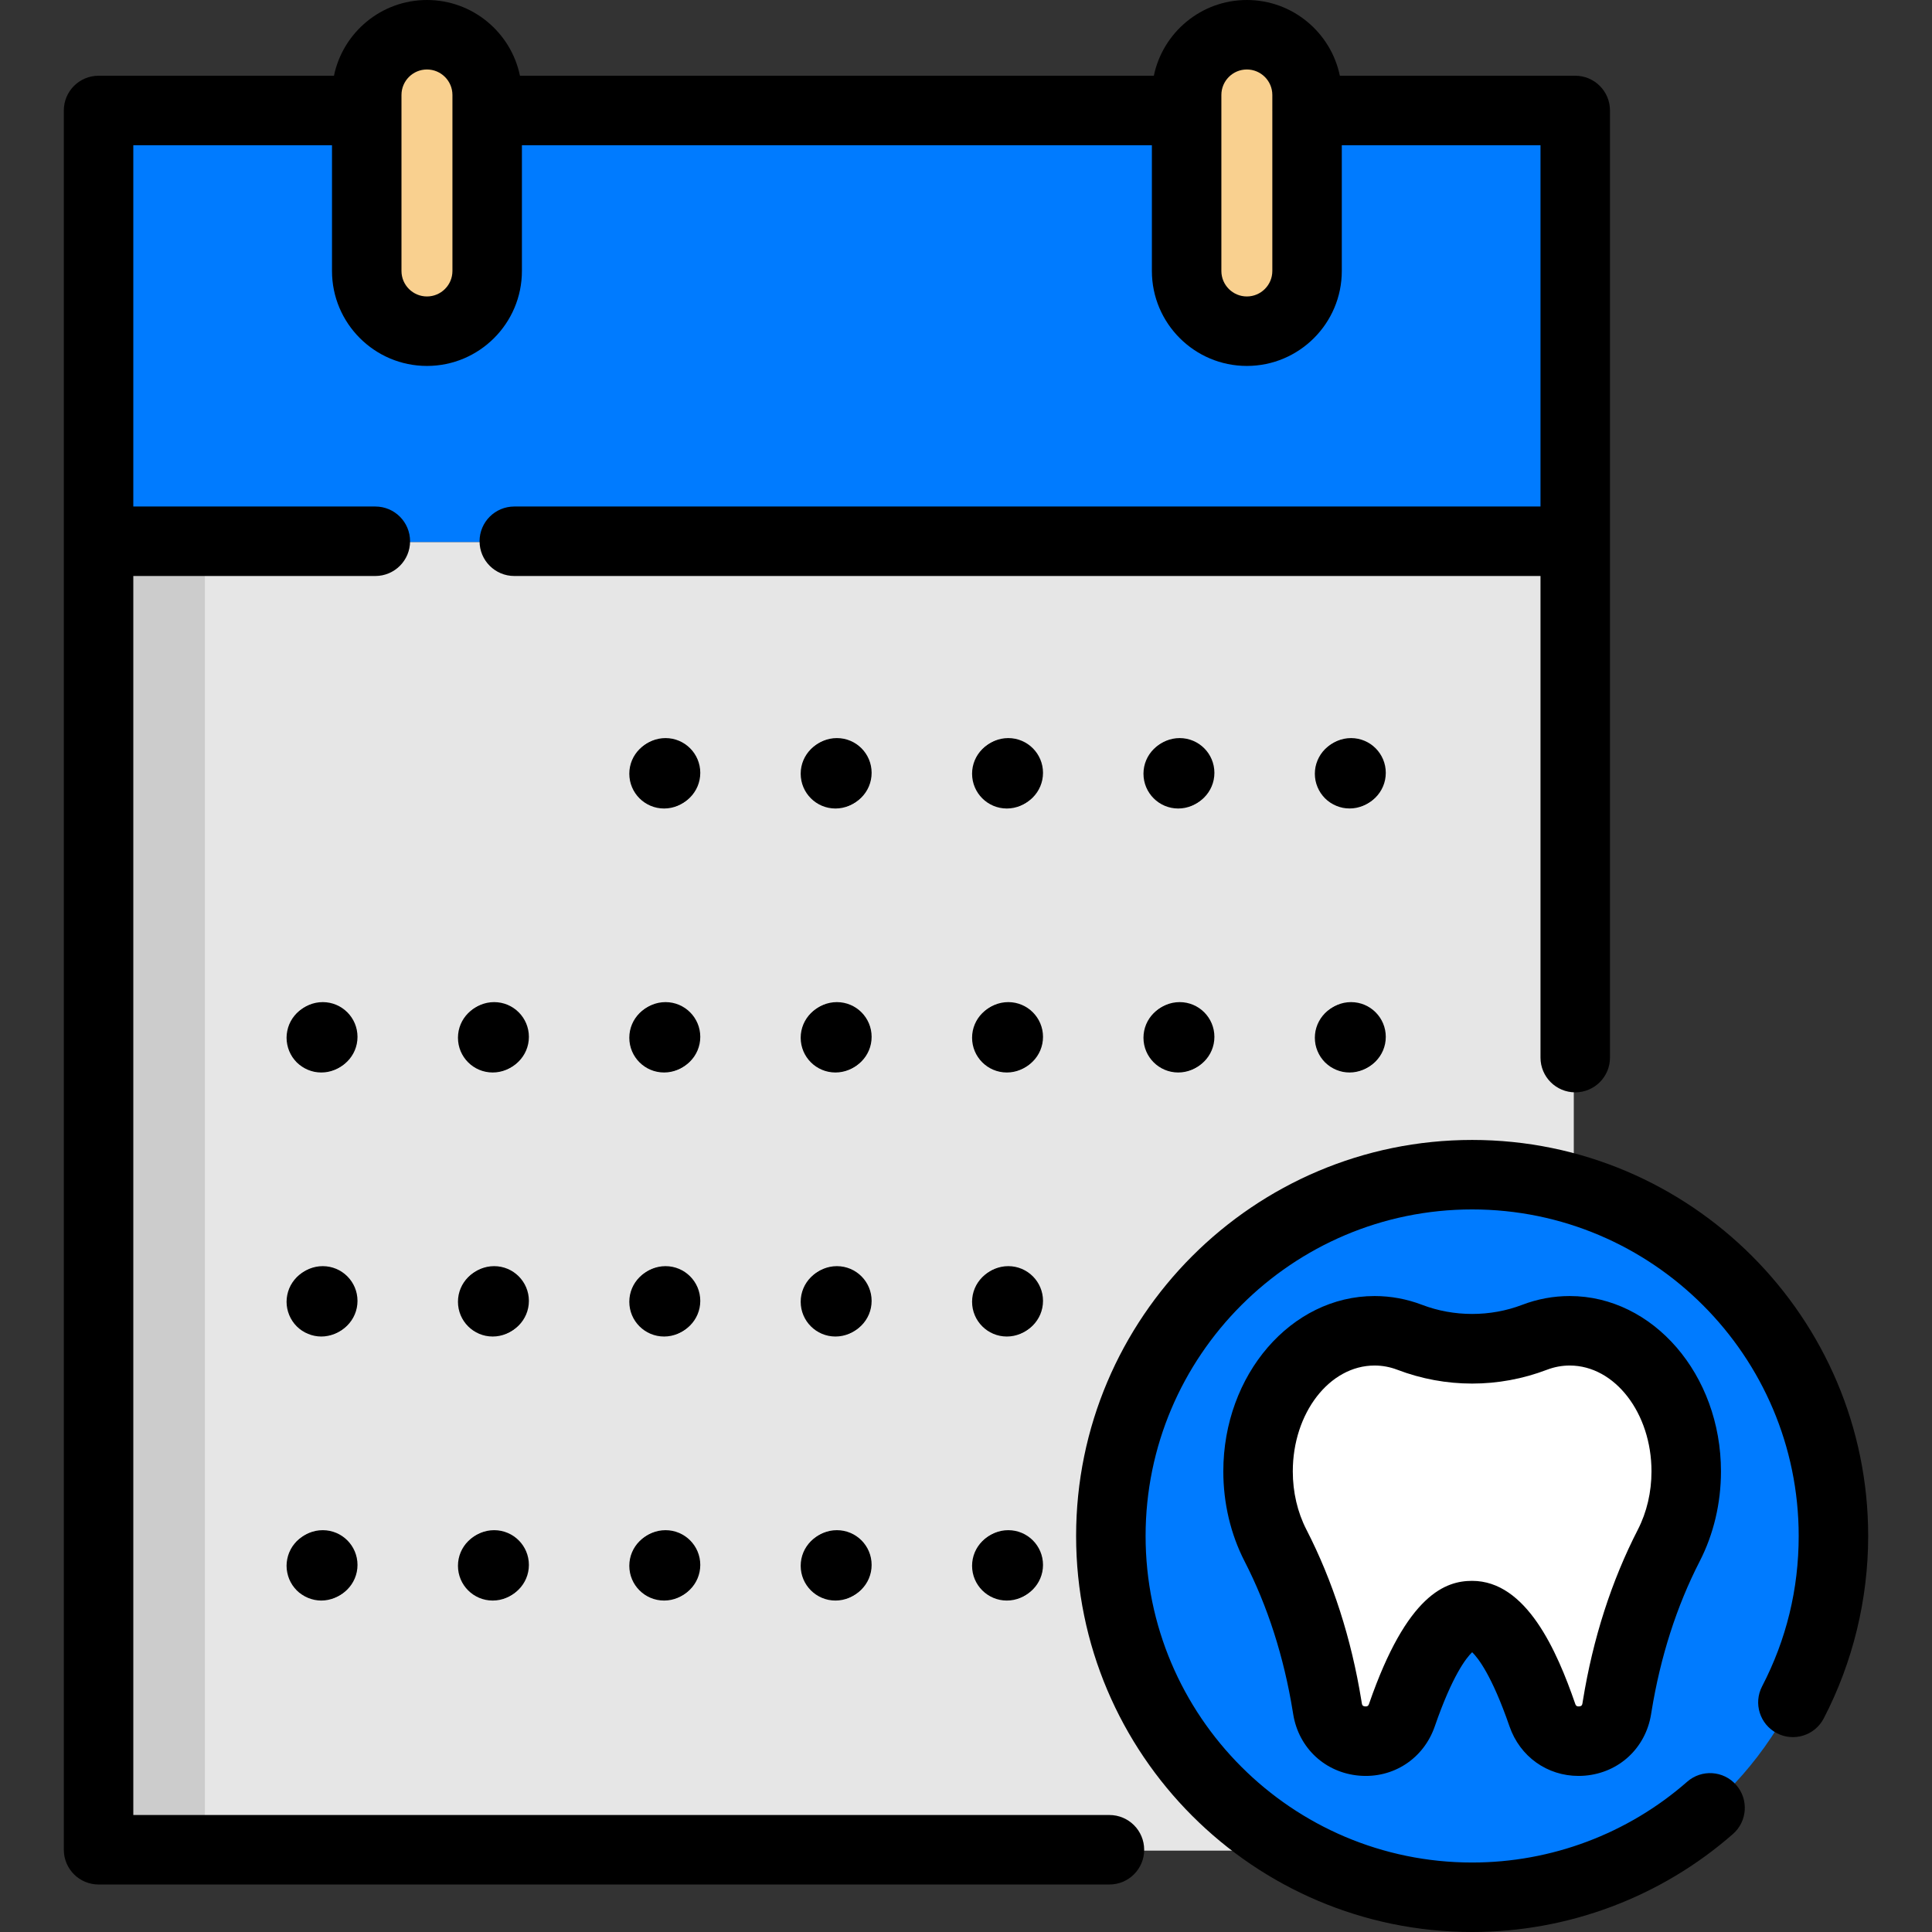 <!DOCTYPE svg PUBLIC "-//W3C//DTD SVG 1.1//EN" "http://www.w3.org/Graphics/SVG/1.1/DTD/svg11.dtd">

<!-- Uploaded to: SVG Repo, www.svgrepo.com, Transformed by: SVG Repo Mixer Tools -->
<svg version="1.1" id="Layer_1" xmlns="http://www.w3.org/2000/svg" xmlns:xlink="http://www.w3.org/1999/xlink" viewBox="0 0 511.999 511.999" xml:space="preserve" width="64px" height="64px" fill="#000000">

<rect x="0" y="0" width="511.999" height="511.999" fill="#333333" stroke="none"/>

<g id="SVGRepo_bgCarrier" stroke-width="0"/>

<g id="SVGRepo_tracerCarrier" stroke-linecap="round" stroke-linejoin="round"/>

<g id="SVGRepo_iconCarrier"> <rect x="25.732" y="29.511" style="fill:#007bff;" width="391.334" height="114.163"/> <rect x="25.737" y="143.674" style="fill:#E6E6E6;" width="391.334" height="346.762"/> <rect x="25.732" y="29.511" style="fill:#007bff;" width="28.564" height="114.163"/> <rect x="25.732" y="143.674" style="fill:#CCCCCC;" width="28.564" height="346.762"/> <circle style="fill:#007bff;" cx="389.75" cy="407.28" r="95.745"/> <path d="M303.031,205.042c0-5.082,4.125-9.207,9.207-9.207l0,0c5.082,0,9.207,4.125,9.207,9.207l0,0 c0,5.094-4.125,9.219-9.207,9.219l0,0C307.156,214.261,303.031,210.136,303.031,205.042z M257.611,205.042 c0-5.082,4.125-9.207,9.207-9.207l0,0c5.082,0,9.207,4.125,9.207,9.207l0,0c0,5.094-4.125,9.219-9.207,9.219l0,0 C261.736,214.261,257.611,210.136,257.611,205.042z M212.191,205.042c0-5.082,4.125-9.207,9.207-9.207l0,0 c5.094,0,9.207,4.125,9.207,9.207l0,0c0,5.094-4.112,9.219-9.207,9.219l0,0C216.316,214.261,212.191,210.136,212.191,205.042z M166.772,205.042c0-5.082,4.125-9.207,9.219-9.207l0,0c5.082,0,9.207,4.125,9.207,9.207l0,0c0,5.094-4.125,9.219-9.207,9.219l0,0 C170.896,214.261,166.772,210.136,166.772,205.042z"/> <path d="M357.657,214.249c-0.602,0-1.203-0.049-1.805-0.172c-0.589-0.123-1.166-0.295-1.719-0.528 c-0.552-0.233-1.093-0.516-1.596-0.847c-0.503-0.331-0.97-0.724-1.399-1.142c-0.417-0.43-0.81-0.896-1.142-1.399 c-0.331-0.503-0.614-1.031-0.847-1.596c-0.233-0.552-0.405-1.129-0.528-1.719c-0.11-0.589-0.172-1.203-0.172-1.792 c0-0.602,0.061-1.215,0.172-1.805c0.123-0.589,0.295-1.166,0.528-1.719c0.233-0.565,0.516-1.093,0.847-1.596 c0.331-0.503,0.724-0.97,1.142-1.399c0.43-0.417,0.896-0.81,1.399-1.142c0.503-0.331,1.043-0.614,1.596-0.847 c0.552-0.233,1.129-0.405,1.719-0.528c1.191-0.233,2.418-0.233,3.597,0c0.589,0.123,1.166,0.295,1.731,0.528 c0.552,0.233,1.08,0.516,1.584,0.847s0.982,0.724,1.399,1.142c0.43,0.43,0.81,0.896,1.142,1.399 c0.331,0.503,0.626,1.031,0.847,1.596c0.233,0.552,0.405,1.129,0.528,1.719c0.123,0.589,0.184,1.203,0.184,1.805 c0,0.589-0.061,1.203-0.184,1.792c-0.123,0.589-0.295,1.166-0.528,1.719c-0.221,0.565-0.516,1.093-0.847,1.596 c-0.331,0.503-0.712,0.97-1.142,1.399c-0.417,0.417-0.896,0.81-1.399,1.142c-0.503,0.331-1.031,0.614-1.584,0.847 c-0.565,0.233-1.142,0.405-1.731,0.528C358.86,214.2,358.259,214.249,357.657,214.249z"/> <path d="M85.151,284.22c-0.602,0-1.203-0.061-1.805-0.172c-0.577-0.123-1.166-0.295-1.719-0.528 c-0.552-0.233-1.093-0.516-1.584-0.847c-0.516-0.344-0.982-0.724-1.412-1.142c-0.417-0.43-0.798-0.896-1.142-1.399 c-0.331-0.503-0.614-1.043-0.847-1.596c-0.221-0.552-0.405-1.129-0.516-1.719c-0.123-0.602-0.184-1.203-0.184-1.805 s0.061-1.203,0.184-1.792c0.11-0.589,0.295-1.166,0.516-1.731c0.233-0.552,0.516-1.08,0.847-1.584 c0.344-0.503,0.724-0.97,1.142-1.399c0.43-0.43,0.896-0.81,1.412-1.142c0.491-0.331,1.031-0.626,1.584-0.847 c0.552-0.233,1.142-0.405,1.719-0.528c1.191-0.246,2.418-0.246,3.597,0c0.589,0.123,1.178,0.295,1.731,0.528 c0.552,0.221,1.093,0.516,1.584,0.847c0.503,0.331,0.982,0.712,1.399,1.142c0.43,0.43,0.81,0.896,1.142,1.399 s0.626,1.031,0.847,1.584c0.233,0.565,0.417,1.142,0.528,1.731c0.123,0.589,0.184,1.191,0.184,1.792s-0.061,1.203-0.184,1.805 c-0.11,0.589-0.295,1.166-0.528,1.719c-0.221,0.552-0.516,1.093-0.847,1.596c-0.331,0.503-0.712,0.97-1.142,1.399 c-0.417,0.417-0.896,0.798-1.399,1.142c-0.491,0.331-1.031,0.614-1.584,0.847c-0.552,0.233-1.142,0.405-1.731,0.528 C86.354,284.158,85.753,284.22,85.151,284.22z"/> <path d="M303.031,275.013c0-5.082,4.125-9.207,9.207-9.207l0,0c5.082,0,9.207,4.125,9.207,9.207l0,0 c0,5.094-4.125,9.207-9.207,9.207l0,0C307.156,284.22,303.031,280.107,303.031,275.013z M257.611,275.013 c0-5.082,4.125-9.207,9.207-9.207l0,0c5.082,0,9.207,4.125,9.207,9.207l0,0c0,5.094-4.125,9.207-9.207,9.207l0,0 C261.736,284.22,257.611,280.107,257.611,275.013z M212.191,275.013c0-5.082,4.125-9.207,9.207-9.207l0,0 c5.094,0,9.207,4.125,9.207,9.207l0,0c0,5.094-4.112,9.207-9.207,9.207l0,0C216.316,284.22,212.191,280.107,212.191,275.013z M166.772,275.013c0-5.082,4.125-9.207,9.219-9.207l0,0c5.082,0,9.207,4.125,9.207,9.207l0,0c0,5.094-4.125,9.207-9.207,9.207l0,0 C170.896,284.22,166.772,280.107,166.772,275.013z M121.364,275.013c0-5.082,4.112-9.207,9.207-9.207l0,0 c5.082,0,9.207,4.125,9.207,9.207l0,0c0,5.094-4.125,9.207-9.207,9.207l0,0C125.476,284.22,121.364,280.107,121.364,275.013z"/> <path d="M357.657,284.22c-0.602,0-1.203-0.061-1.805-0.172c-0.589-0.123-1.166-0.295-1.719-0.528 c-0.552-0.233-1.093-0.516-1.596-0.847c-0.503-0.344-0.97-0.724-1.399-1.142c-0.417-0.43-0.81-0.896-1.142-1.399 s-0.614-1.043-0.847-1.596c-0.233-0.552-0.405-1.129-0.528-1.719c-0.11-0.602-0.172-1.203-0.172-1.805s0.061-1.203,0.172-1.792 c0.123-0.589,0.295-1.166,0.528-1.731c0.233-0.552,0.516-1.08,0.847-1.584s0.724-0.97,1.142-1.399c0.43-0.43,0.896-0.81,1.399-1.142 c0.503-0.331,1.043-0.626,1.596-0.847c0.552-0.233,1.129-0.405,1.719-0.528c2.995-0.602,6.175,0.381,8.311,2.516 c0.43,0.43,0.81,0.896,1.142,1.399c0.331,0.503,0.626,1.031,0.847,1.584c0.233,0.565,0.405,1.142,0.528,1.731 c0.123,0.589,0.184,1.191,0.184,1.792c0,0.602-0.061,1.203-0.184,1.805c-0.123,0.589-0.295,1.166-0.528,1.719 c-0.221,0.552-0.516,1.092-0.847,1.596c-0.331,0.503-0.712,0.97-1.142,1.399C362.445,283.238,360.076,284.22,357.657,284.22z"/> <path d="M85.151,354.191c-0.602,0-1.203-0.061-1.805-0.184c-0.577-0.11-1.166-0.295-1.719-0.528 c-0.552-0.221-1.093-0.503-1.584-0.835c-0.516-0.344-0.982-0.724-1.412-1.154c-1.706-1.706-2.688-4.088-2.688-6.506 c0-0.601,0.061-1.203,0.184-1.805c0.11-0.577,0.295-1.166,0.516-1.719c0.233-0.552,0.516-1.093,0.847-1.584 c0.344-0.503,0.724-0.982,1.142-1.399c0.43-0.43,0.896-0.81,1.412-1.154c0.491-0.331,1.031-0.614,1.584-0.847 c0.552-0.221,1.142-0.405,1.719-0.516c1.191-0.246,2.418-0.246,3.597,0c0.589,0.11,1.178,0.295,1.731,0.516 c0.552,0.233,1.093,0.516,1.584,0.847c0.503,0.344,0.982,0.724,1.399,1.154c0.43,0.417,0.81,0.896,1.142,1.399 c0.331,0.491,0.626,1.031,0.847,1.584c0.233,0.552,0.417,1.142,0.528,1.719c0.123,0.602,0.184,1.203,0.184,1.805 c0,2.418-0.982,4.8-2.701,6.506c-0.417,0.43-0.896,0.81-1.399,1.154c-0.491,0.331-1.031,0.614-1.584,0.835 c-0.552,0.233-1.142,0.417-1.731,0.528C86.354,354.129,85.753,354.191,85.151,354.191z"/> <path d="M257.611,344.984c0-5.082,4.125-9.207,9.207-9.207l0,0c5.082,0,9.207,4.125,9.207,9.207l0,0 c0,5.082-4.125,9.207-9.207,9.207l0,0C261.736,354.191,257.611,350.066,257.611,344.984z M212.191,344.984 c0-5.082,4.125-9.207,9.207-9.207l0,0c5.094,0,9.207,4.125,9.207,9.207l0,0c0,5.082-4.112,9.207-9.207,9.207l0,0 C216.316,354.191,212.191,350.066,212.191,344.984z M166.772,344.984c0-5.082,4.125-9.207,9.219-9.207l0,0 c5.082,0,9.207,4.125,9.207,9.207l0,0c0,5.082-4.125,9.207-9.207,9.207l0,0C170.896,354.191,166.772,350.066,166.772,344.984z M121.364,344.984c0-5.082,4.112-9.207,9.207-9.207l0,0c5.082,0,9.207,4.125,9.207,9.207l0,0c0,5.082-4.125,9.207-9.207,9.207l0,0 C125.476,354.191,121.364,350.066,121.364,344.984z"/> <path d="M85.151,424.162c-0.602,0-1.203-0.061-1.805-0.184c-0.577-0.123-1.166-0.295-1.719-0.528s-1.093-0.516-1.584-0.847 c-0.516-0.331-0.982-0.712-1.412-1.142c-0.417-0.43-0.798-0.896-1.142-1.399c-0.331-0.503-0.614-1.031-0.847-1.584 c-0.221-0.565-0.405-1.142-0.516-1.731c-0.123-0.589-0.184-1.191-0.184-1.792c0-0.601,0.061-1.203,0.184-1.805 c0.11-0.589,0.295-1.166,0.516-1.719c0.233-0.552,0.516-1.093,0.847-1.596c0.344-0.503,0.724-0.97,1.142-1.399 c0.43-0.417,0.896-0.81,1.412-1.142c0.491-0.331,1.031-0.614,1.584-0.847c0.552-0.233,1.142-0.405,1.719-0.528 c1.191-0.233,2.418-0.233,3.597,0c0.589,0.123,1.178,0.295,1.731,0.528c0.552,0.233,1.093,0.516,1.584,0.847 c0.503,0.331,0.982,0.724,1.399,1.142c1.719,1.719,2.701,4.088,2.701,6.518c0,0.602-0.061,1.203-0.184,1.792 c-0.11,0.589-0.295,1.166-0.528,1.731c-0.221,0.552-0.516,1.08-0.847,1.584c-0.331,0.503-0.712,0.97-1.142,1.399 c-0.417,0.43-0.896,0.81-1.399,1.142c-0.491,0.331-1.031,0.614-1.584,0.847c-0.552,0.233-1.142,0.405-1.731,0.528 C86.354,424.1,85.753,424.162,85.151,424.162z"/> <path d="M257.611,414.955c0-5.094,4.125-9.207,9.207-9.207l0,0c5.082,0,9.207,4.112,9.207,9.207l0,0 c0,5.082-4.125,9.207-9.207,9.207l0,0C261.736,424.162,257.611,420.037,257.611,414.955z M212.191,414.955 c0-5.094,4.125-9.207,9.207-9.207l0,0c5.094,0,9.207,4.112,9.207,9.207l0,0c0,5.082-4.112,9.207-9.207,9.207l0,0 C216.316,424.162,212.191,420.037,212.191,414.955z M166.772,414.955c0-5.094,4.125-9.207,9.219-9.207l0,0 c5.082,0,9.207,4.112,9.207,9.207l0,0c0,5.082-4.125,9.207-9.207,9.207l0,0C170.896,424.162,166.772,420.037,166.772,414.955z M121.364,414.955c0-5.094,4.112-9.207,9.207-9.207l0,0c5.082,0,9.207,4.112,9.207,9.207l0,0c0,5.082-4.125,9.207-9.207,9.207l0,0 C125.476,424.162,121.364,420.037,121.364,414.955z"/> <path style="fill:#FFFFFF;" d="M446.483,390.176c0-20.584-13.826-37.27-30.881-37.27c-3.247,0-6.376,0.605-9.316,1.727 c-10.596,4.046-22.482,4.046-33.078,0c-2.939-1.122-6.069-1.727-9.316-1.727c-17.055,0-30.881,16.686-30.881,37.27 c0,7.194,1.689,13.91,4.614,19.603c6.852,13.339,11.274,27.774,13.676,42.576c0.039,0.244,0.08,0.487,0.119,0.732 c1.73,10.51,16.242,11.712,19.722,1.645c4.818-13.939,11.188-26.343,18.602-26.343c7.414,0,13.784,12.405,18.602,26.343 c3.48,10.067,17.992,8.865,19.722-1.645c0.04-0.244,0.08-0.487,0.119-0.732c2.401-14.802,6.823-29.237,13.676-42.576 C444.793,404.085,446.483,397.369,446.483,390.176z"/> <g> <path style="fill:#F9D08F;" d="M112.765,9.442L112.765,9.442c-8.814,0-15.958,7.144-15.958,15.958v46.647 c0,8.814,7.144,15.958,15.958,15.958l0,0c8.814,0,15.958-7.144,15.958-15.958V25.401C128.723,16.588,121.579,9.442,112.765,9.442z"/> <path style="fill:#F9D08F;" d="M330.043,9.442L330.043,9.442c-8.814,0-15.958,7.144-15.958,15.958v46.647 c0,8.814,7.144,15.958,15.958,15.958l0,0c8.814,0,15.958-7.144,15.958-15.958V25.401C346.002,16.588,338.857,9.442,330.043,9.442z"/> </g> <path d="M294.011,480.995H35.327V152.645h64.14c5.085,0,9.207-4.122,9.207-9.207c0-5.085-4.122-9.207-9.207-9.207h-64.14V38.484 h52.656v33.328c0,13.876,11.289,25.165,25.165,25.165s25.165-11.289,25.165-25.165V38.484h166.948v33.328 c0,13.876,11.289,25.165,25.165,25.165s25.165-11.289,25.165-25.165V38.484h52.656v95.747H136.294c-5.085,0-9.207,4.122-9.207,9.207 c0,5.085,4.122,9.207,9.207,9.207h271.954v127.632c0,5.085,4.122,9.207,9.207,9.207c5.085,0,9.207-4.122,9.207-9.207v-251 c0-5.085-4.122-9.207-9.207-9.207h-62.382C352.71,8.629,342.558,0,330.426,0s-22.283,8.629-24.646,20.071H137.794 C135.432,8.629,125.28,0,113.148,0S90.865,8.629,88.504,20.071H26.12c-5.085,0-9.207,4.122-9.207,9.207v460.925 c0,5.085,4.122,9.207,9.207,9.207h267.891c5.085,0,9.207-4.122,9.207-9.207C303.218,485.118,299.095,480.995,294.011,480.995z M323.675,25.165c0-3.723,3.028-6.752,6.752-6.752s6.752,3.028,6.752,6.752v3.993c0,0.041-0.006,0.079-0.006,0.119 c0,0.041,0.005,0.079,0.006,0.119v42.416c0,3.723-3.028,6.752-6.752,6.752s-6.752-3.028-6.752-6.752V25.165z M106.396,25.165 c0-3.723,3.028-6.752,6.752-6.752c3.723,0,6.752,3.028,6.752,6.752v46.647c0,3.723-3.028,6.752-6.752,6.752 c-3.723,0-6.752-3.028-6.752-6.752V25.165z"/> <path d="M390.131,302.096c-57.871,0-104.952,47.082-104.952,104.952s47.082,104.952,104.952,104.952 c25.447,0,49.995-9.224,69.119-25.973c3.825-3.35,4.211-9.167,0.861-12.991c-3.35-3.825-9.167-4.211-12.991-0.861 c-15.766,13.808-36.004,21.411-56.987,21.411c-47.718,0-86.538-38.822-86.538-86.538s38.822-86.538,86.538-86.538 s86.538,38.822,86.538,86.538c0,14.063-3.264,27.47-9.7,39.853c-2.346,4.511-0.589,10.07,3.922,12.416 c4.51,2.346,10.071,0.588,12.416-3.922c7.704-14.82,11.777-31.538,11.777-48.346C495.083,349.177,448.002,302.096,390.131,302.096z"/> <path d="M221.781,195.6c-5.082,0-9.207,4.125-9.207,9.207c0,5.094,4.125,9.219,9.207,9.219c5.094,0,9.207-4.125,9.207-9.219 C230.988,199.724,226.877,195.6,221.781,195.6z"/> <path d="M176.374,195.6c-5.094,0-9.219,4.125-9.219,9.207c0,5.094,4.125,9.219,9.219,9.219c5.082,0,9.207-4.125,9.207-9.219 C185.58,199.724,181.457,195.6,176.374,195.6z"/> <path d="M267.201,195.6c-5.082,0-9.207,4.125-9.207,9.207c0,5.094,4.125,9.219,9.207,9.219c5.082,0,9.207-4.125,9.207-9.219 C276.408,199.724,272.283,195.6,267.201,195.6z"/> <path d="M312.621,195.6c-5.082,0-9.207,4.125-9.207,9.207c0,5.094,4.125,9.219,9.207,9.219c5.082,0,9.207-4.125,9.207-9.219 C321.827,199.724,317.703,195.6,312.621,195.6z"/> <path d="M221.781,265.571c-5.082,0-9.207,4.125-9.207,9.207c0,5.094,4.125,9.207,9.207,9.207c5.094,0,9.207-4.112,9.207-9.207 C230.988,269.695,226.877,265.571,221.781,265.571z"/> <path d="M176.374,265.571c-5.094,0-9.219,4.125-9.219,9.207c0,5.094,4.125,9.207,9.219,9.207c5.082,0,9.207-4.112,9.207-9.207 C185.58,269.695,181.457,265.571,176.374,265.571z"/> <path d="M267.201,265.571c-5.082,0-9.207,4.125-9.207,9.207c0,5.094,4.125,9.207,9.207,9.207c5.082,0,9.207-4.112,9.207-9.207 C276.408,269.695,272.283,265.571,267.201,265.571z"/> <path d="M312.621,265.571c-5.082,0-9.207,4.125-9.207,9.207c0,5.094,4.125,9.207,9.207,9.207c5.082,0,9.207-4.112,9.207-9.207 C321.827,269.695,317.703,265.571,312.621,265.571z"/> <path d="M130.954,265.571c-5.094,0-9.207,4.125-9.207,9.207c0,5.094,4.112,9.207,9.207,9.207c5.082,0,9.207-4.112,9.207-9.207 C140.161,269.695,136.037,265.571,130.954,265.571z"/> <circle cx="267.202" cy="344.748" r="9.207"/> <path d="M221.781,335.542c-5.082,0-9.207,4.125-9.207,9.207s4.125,9.207,9.207,9.207c5.094,0,9.207-4.125,9.207-9.207 C230.988,339.666,226.877,335.542,221.781,335.542z"/> <path d="M130.954,335.542c-5.094,0-9.207,4.125-9.207,9.207s4.112,9.207,9.207,9.207c5.082,0,9.207-4.125,9.207-9.207 C140.161,339.666,136.037,335.542,130.954,335.542z"/> <path d="M176.374,335.542c-5.094,0-9.219,4.125-9.219,9.207s4.125,9.207,9.219,9.207c5.082,0,9.207-4.125,9.207-9.207 C185.58,339.666,181.457,335.542,176.374,335.542z"/> <path d="M176.374,405.513c-5.094,0-9.219,4.112-9.219,9.207c0,5.082,4.125,9.207,9.219,9.207c5.082,0,9.207-4.125,9.207-9.207 C185.58,409.625,181.457,405.513,176.374,405.513z"/> <path d="M130.954,405.513c-5.094,0-9.207,4.112-9.207,9.207c0,5.082,4.112,9.207,9.207,9.207c5.082,0,9.207-4.125,9.207-9.207 C140.161,409.625,136.037,405.513,130.954,405.513z"/> <path d="M221.781,405.513c-5.082,0-9.207,4.112-9.207,9.207c0,5.082,4.125,9.207,9.207,9.207c5.094,0,9.207-4.125,9.207-9.207 C230.988,409.625,226.877,405.513,221.781,405.513z"/> <path d="M267.201,405.513c-5.082,0-9.207,4.112-9.207,9.207c0,5.082,4.125,9.207,9.207,9.207c5.082,0,9.207-4.125,9.207-9.207 C276.408,409.625,272.283,405.513,267.201,405.513z"/> <path d="M415.986,343.463c-4.306,0-8.545,0.784-12.6,2.334c-8.424,3.216-18.086,3.215-26.509,0c-4.055-1.548-8.293-2.334-12.6-2.334 c-22.105,0-40.087,20.849-40.087,46.477c0,8.405,1.947,16.64,5.632,23.811c6.122,11.915,10.421,25.32,12.776,39.842l0.124,0.754 c1.471,8.934,8.498,15.451,17.489,16.215c9.003,0.767,17.055-4.481,20.019-13.059c4.671-13.512,8.356-18.17,9.902-19.652 c1.546,1.482,5.231,6.14,9.9,19.652c2.773,8.023,9.991,13.132,18.286,13.132c0.572,0,1.151-0.025,1.733-0.074 c8.991-0.765,16.018-7.281,17.49-16.215l0.123-0.753c2.356-14.522,6.655-27.927,12.776-39.843 c3.685-7.173,5.633-15.406,5.633-23.811C456.073,364.312,438.091,343.463,415.986,343.463z M434.062,405.336 c-7.006,13.635-11.909,28.878-14.575,45.309l-0.115,0.71c-0.064,0.392-0.13,0.795-0.88,0.859c-0.784,0.064-0.928-0.355-1.056-0.727 c-4.828-13.97-12.911-32.543-27.303-32.543c-6.893,0-17.221,3.373-27.305,32.543c-0.128,0.372-0.268,0.791-1.056,0.728 c-0.749-0.064-0.813-0.451-0.88-0.859l-0.117-0.711c-2.666-16.431-7.57-31.674-14.575-45.308c-2.353-4.58-3.597-9.904-3.597-15.396 c0-15.475,9.722-28.063,21.674-28.063c2.052,0,4.082,0.377,6.032,1.122c12.783,4.881,26.863,4.88,39.645,0 c1.949-0.744,3.979-1.122,6.032-1.122c11.952,0,21.674,12.589,21.674,28.063C437.66,395.431,436.415,400.755,434.062,405.336z"/> <path d="M358.04,195.6c-5.082,0-9.207,4.125-9.207,9.207c0,5.094,4.125,9.219,9.207,9.219s9.207-4.125,9.207-9.219 C367.247,199.724,363.123,195.6,358.04,195.6z"/> <path d="M358.04,265.571c-5.082,0-9.207,4.125-9.207,9.207c0,5.094,4.125,9.207,9.207,9.207s9.207-4.112,9.207-9.207 C367.247,269.695,363.123,265.571,358.04,265.571z"/> <path d="M85.534,265.571c-5.094,0-9.207,4.125-9.207,9.207c0,5.094,4.112,9.207,9.207,9.207c5.082,0,9.207-4.112,9.207-9.207 C94.741,269.695,90.617,265.571,85.534,265.571z"/> <path d="M85.534,335.542c-5.094,0-9.207,4.125-9.207,9.207s4.112,9.207,9.207,9.207c5.082,0,9.207-4.125,9.207-9.207 C94.741,339.666,90.617,335.542,85.534,335.542z"/> <path d="M85.534,405.513c-5.094,0-9.207,4.112-9.207,9.207c0,5.082,4.112,9.207,9.207,9.207c5.082,0,9.207-4.125,9.207-9.207 C94.741,409.625,90.617,405.513,85.534,405.513z"/> </g>

</svg>